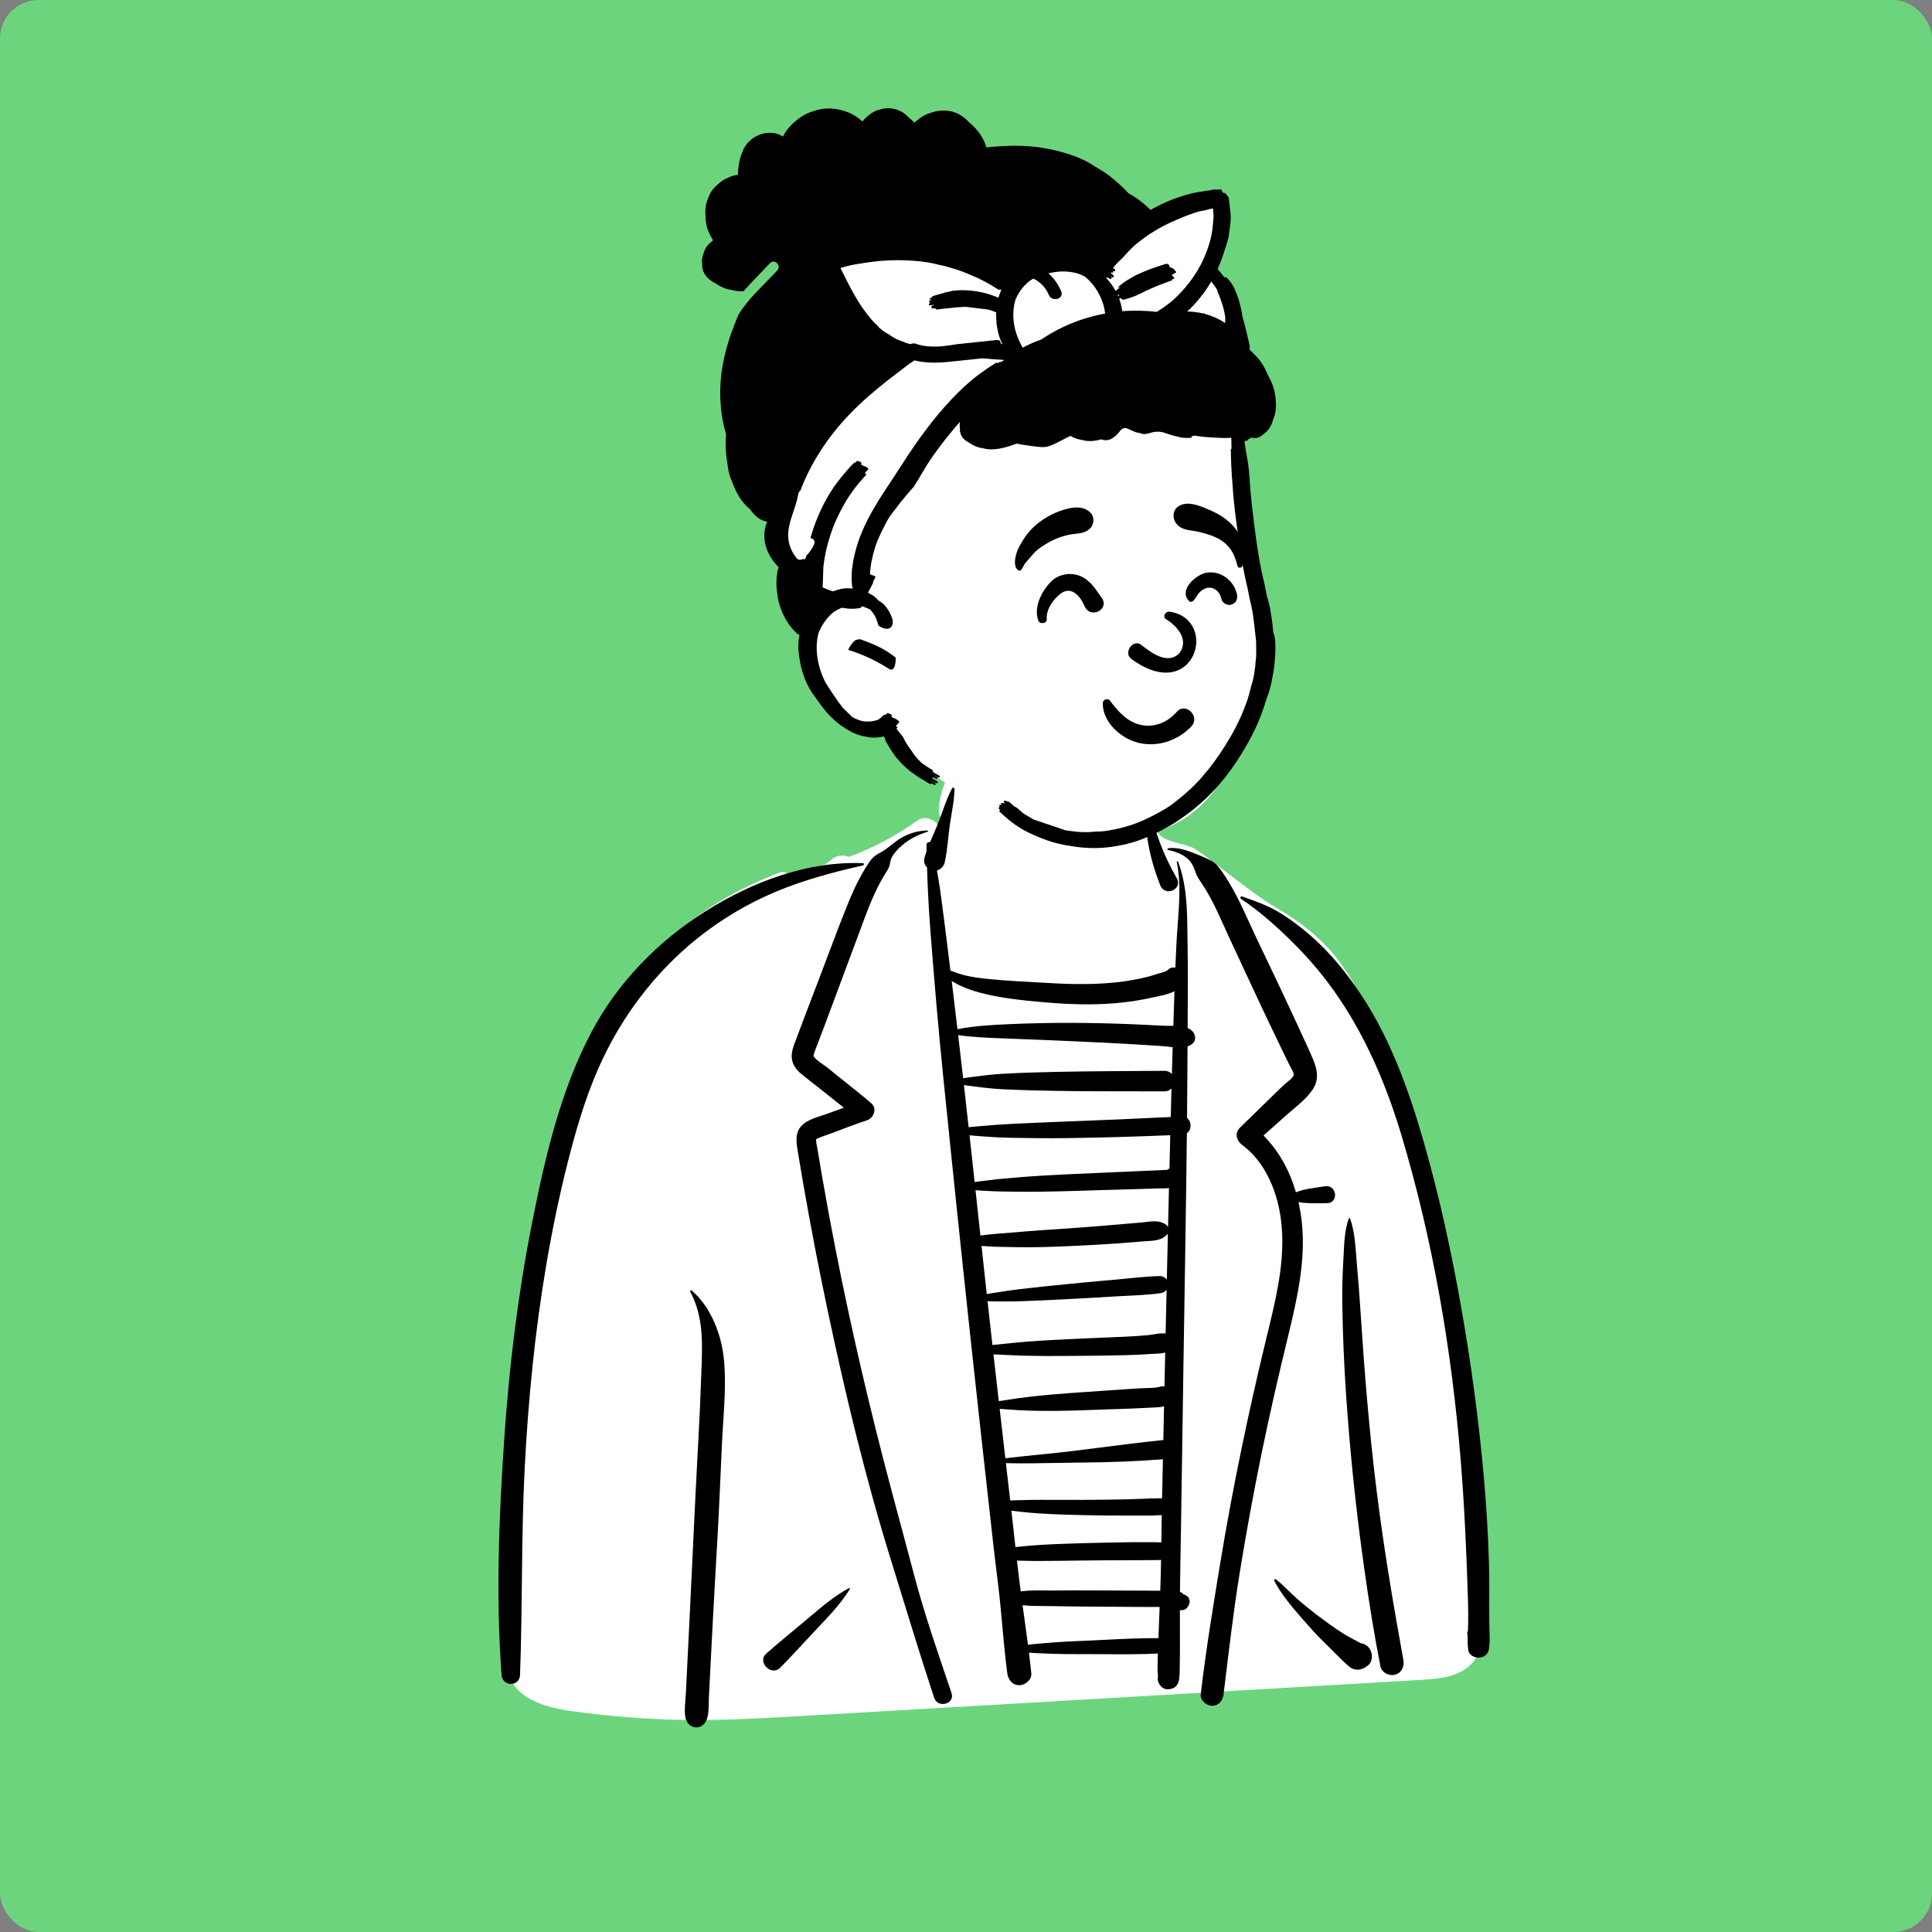 <?xml version="1.0" standalone="no"?>
<svg viewBox="-350 -150 1500 1500" style="width: 390px; height: 390px; justify-content: center; align-self: center; transform: scale(1, 1);" xmlns="http://www.w3.org/2000/svg"><rect x="-350" y="-150" width="1500" height="1500" fill="#808080" stroke="none"/><rect x="-350" y="-150" width="100%" height="100%" fill="#6dd47e" rx="30"></rect><g transform="rotate(0 421.797 562.566)"><g transform="translate(0 459)"><path d="M757.879 690.381C756.284 660.747 754.324 631.136 751.978 601.551C747.303 542.621 741.182 483.645 730.996 425.392C720.947 367.916 706.883 312.027 686.621 257.258C677.221 231.848 667.041 210.171 652.273 187.329C638.309 165.732 620.49 151.098 598.29 138.061C578.288 126.315 555.051 105.935 535.867 92.781C527.858 87.29 511.38 87.656 505.888 79.533C498.696 68.896 503.359 52.615 496.109 42.013C487.822 29.891 476.212 20.474 463.12 13.633C448.831 3.957 432.001 -0.423 415.126 0.18C390.242 -1.329 365.18 6.593 349.204 26.847C341.232 36.955 336.577 48.617 335.933 61.53C335.765 64.889 336.844 67.537 338.62 69.449C337.567 70.857 336.519 72.266 335.478 73.683C332.21 68.843 324.572 66.271 319.482 69.924C302.83 81.877 284.833 91.381 265.838 98.348C261.394 96.245 256.014 97.219 252.207 100.652C250.662 102.044 249.023 103.235 247.31 104.246C240.267 106.155 233.115 107.75 225.857 108.983C223.585 109.368 221.66 110.658 220.2 112.397C218.037 110.375 215.064 109.404 211.744 110.67C173.409 125.283 137.207 147.984 109.69 178.74C79.204 212.813 63.192 255.198 51.002 298.622C37.806 345.629 29.373 393.806 22.29 442.064C15.113 490.961 8.044 540.049 3.106 589.229C0.327 616.905 -0.733 644.832 0.525 672.63C1.152 686.522 2.421 700.37 4.442 714.13C4.913 717.349 5.406 721.057 6.2 724.758C3.787 724.289 0.913 726.329 1.402 729.594C4.808 752.335 32.302 758.959 51.264 761.577C82.281 765.86 113.459 768.235 144.774 768.418C175.547 768.597 206.315 766.622 237.024 764.853C268.508 763.04 299.991 761.218 331.474 759.372C457.613 751.977 583.759 744.662 709.899 737.264C721.423 736.588 734.582 735.673 744.453 728.989C757.984 719.825 758.68 705.263 757.879 690.381L757.879 690.381Z" transform="translate(43 -42)" fill="#FFFFFF" stroke="none"></path><path d="M353.236 0.226C353.473 -0.181 354.101 0 354.109 0.463C354.23 7.644 352.99 14.941 351.767 22.138C351.348 24.6 350.932 27.05 350.572 29.48C349.157 39.044 348.703 49.139 346.656 58.601C346.614 59.042 346.529 59.476 346.408 59.903L346.31 60.227C345.446 62.878 343.199 65.125 340.442 65.827C341.309 70.631 342.126 75.443 342.813 80.281C343.993 88.597 345.07 96.925 346.129 105.255L347.397 115.253C348.594 124.675 349.758 134.101 350.909 143.528C353.836 144.752 356.823 145.762 359.882 146.637C366.927 148.653 374.143 149.473 381.413 150.186C396.219 151.638 411.138 152.311 425.995 153.136L429.178 153.315C445.882 154.272 462.677 154.442 479.339 152.728C487.601 151.878 495.798 150.452 503.855 148.431C507.949 147.404 511.928 145.87 516.014 144.866C517.369 144.533 518.58 143.765 519.938 142.945C520.541 142.183 521.387 141.606 522.489 141.383L522.788 141.331L523.083 141.288L523.185 141.242L523.177 141.274C524.013 141.161 524.807 141.162 525.556 141.264C525.854 133.914 526.177 126.564 526.582 119.216C526.811 115.057 527.125 110.861 527.441 106.644C528.623 90.848 529.826 74.769 526.664 59.328C526.53 58.67 527.425 58.438 527.658 59.054C534.512 77.111 534.719 96.64 534.922 115.795C534.952 118.61 534.982 121.417 535.032 124.21C535.353 141.854 535.247 159.509 535.141 177.159L535.141 177.248C535.119 180.892 535.097 184.537 535.079 188.181C536.606 188.831 537.968 189.712 539.047 190.948C541.202 193.418 541.822 197.712 539.047 200.096C537.817 201.153 536.456 201.887 535.012 202.396C534.935 220.919 534.804 239.444 534.618 257.968C538.141 260.689 538.47 267.15 534.485 269.835C533.822 329.823 532.732 389.813 531.828 449.792L529.934 575.63C529.682 592.396 529.264 609.161 529.114 625.925L529.233 625.972L529.653 626.166C530.358 626.498 531.409 627.034 531.626 627.582C531.683 627.726 531.698 627.824 531.691 627.898C532.847 628.06 533.992 628.606 534.983 629.546C537.429 631.87 536.932 635.373 534.983 637.74L534.462 638.373C533.247 639.848 530.94 640.416 529.056 640.116C529.063 643.51 529.074 646.904 529.085 650.299C529.108 657.368 529.132 664.438 529.109 671.507C529.099 674.703 529.05 677.899 528.995 681.095L528.863 688.758C528.776 693.13 528.388 698.688 523.909 700.652C518.856 702.869 514.325 701.053 512.279 695.921C511.725 694.531 511.844 693.236 512.046 691.862C512.02 690.998 511.948 690.076 511.876 689.156C511.777 687.877 511.677 686.602 511.7 685.488L511.867 677.499C511.893 676.267 511.943 675.036 511.978 673.804L511.832 673.819C498.225 674.48 484.546 674.395 470.891 674.311C466.528 674.284 462.168 674.257 457.814 674.255L449.815 674.266C443.142 674.272 436.454 674.236 429.79 673.981L427.292 673.875C422.303 673.641 417.056 673.566 411.884 673.12C412.543 678.429 413.159 683.742 413.708 689.06C414.228 694.103 409.023 698.388 404.38 698.388C398.866 698.388 395.712 694.054 395.052 689.06C391.936 665.504 390.661 641.728 387.684 618.157C385.018 597.045 382.706 575.885 380.356 554.733L379.57 547.682C370.97 470.706 362.62 393.701 354.633 316.658L350.915 280.643C347.159 244.343 343.381 208.041 340.195 171.688C338.373 150.904 336.694 130.116 335.114 109.312C333.955 94.028 333.227 78.829 332.753 63.575C330.884 61.652 329.947 58.844 330.775 55.944C331.259 54.252 331.822 52.569 332.416 50.889C332.379 49.238 332.34 47.588 332.308 45.935C332.278 44.371 333.866 43.566 335.137 43.825C337.447 38.232 339.991 32.687 342.114 27.148C345.55 18.182 348.382 8.521 353.236 0.226ZM504.361 17.19C504.06 16.619 503.145 16.758 502.99 17.369C502.082 20.949 502.348 24.958 502.6 28.749C502.654 29.556 502.707 30.352 502.748 31.132C503.018 36.313 503.851 41.482 504.786 46.581C506.701 57.032 509.866 67.258 513.717 77.148C517.447 86.732 531.64 80.483 526.571 71.729C521.453 62.888 517.16 53.717 513.521 44.173C511.779 39.605 510.306 34.947 508.727 30.323C507.26 26.022 506.474 21.204 504.361 17.19ZM333.236 35.746C333.734 35.596 333.652 34.825 333.112 34.825C326.176 34.901 319.89 36.651 313.78 39.931C307.555 43.272 302.69 48.706 296.491 51.947C292.614 53.974 290.343 55.765 287.841 59.439C285.608 62.715 283.553 66.112 281.637 69.583C277.663 76.781 274.3 84.276 271.214 91.891C263.414 111.133 256.311 130.683 248.895 150.076L237.225 180.595C235.339 185.525 233.5 190.471 231.666 195.42L231.487 195.899C231.247 196.535 231 197.172 230.752 197.811C229.069 202.149 227.357 206.564 227.725 211.276C228.139 216.564 231.377 220.739 235.348 223.991C240.164 227.933 245.127 231.709 250.013 235.563C256.07 240.34 262.067 245.226 268.139 250.006C264.017 251.529 259.879 253.006 255.771 254.539L255.302 254.711C248.846 257.053 240.423 258.822 235.517 263.816C230.492 268.931 231.077 275.665 232.105 282.129L233.604 291.198C234.633 297.364 235.683 303.526 236.754 309.685C242.41 342.215 248.655 374.643 255.483 406.947C269.259 472.126 284.835 537.148 304.601 600.788C315.726 636.604 326.499 672.529 338.275 708.143C341.087 716.646 354.628 712.969 351.745 704.43C341.527 674.149 330.826 643.674 322.693 612.755C314.54 581.755 305.984 550.861 298.006 519.814C282.211 458.335 268.362 396.38 256.77 333.969C253.493 316.32 250.388 298.64 247.459 280.93C247.199 279.36 246.746 277.695 246.713 276.097C246.703 275.622 246.657 275.295 246.624 275.06C246.551 274.539 246.54 274.461 247.108 274.206L249.222 273.293C252.694 271.843 256.351 270.7 259.864 269.386C268.56 266.132 277.209 262.69 286.037 259.814C291.305 258.097 294.244 250.733 289.52 246.621C282 240.072 274.048 233.979 266.295 227.71L255.421 218.919C252.263 216.366 246.692 213.43 244.603 209.916L244.519 209.769C244.765 209.337 245.093 207.558 245.196 207.263C245.946 205.102 246.828 202.983 247.648 200.848C249.543 195.92 251.439 190.993 253.283 186.045C256.621 177.083 259.96 168.12 263.297 159.158L273.654 131.343L284.018 103.532C288.777 90.777 293.982 78.038 301.409 66.569L301.632 66.221C302.933 64.171 303.571 62.745 304.016 60.185L304.102 59.71C304.37 58.293 304.735 56.926 305.396 55.632C307.122 52.25 309.937 49.399 312.733 46.887C318.577 41.637 325.74 38 333.236 35.746ZM520.165 48.512C528.066 47.762 534.176 50.133 541.188 52.855C541.747 53.072 542.312 53.291 542.883 53.511C546.257 54.808 549.452 56.307 552.689 57.859C556.742 59.802 559.348 63.237 561.843 66.87L563.177 68.827C573.568 84.051 580.558 101.615 588.445 118.19C597.671 137.579 606.989 156.926 616.018 176.407L620.474 186.005C622.702 190.804 624.923 195.606 627.11 200.423L630.891 208.807C634.688 217.31 638.093 226.305 632.68 235.077C627.647 243.235 618.724 249.547 611.659 255.853C605.765 261.115 599.87 266.376 593.973 271.636C606.162 283.842 614.345 299.211 619.155 315.693C625.989 312.846 634.33 312.3 641.396 311.068C651.287 309.344 652.499 324.318 643.164 324.135C641.252 324.097 639.248 324.125 637.196 324.152C631.86 324.225 626.22 324.301 621.11 323.252C622.339 328.668 623.231 334.166 623.798 339.679C626.77 368.574 620.276 397.637 613.504 425.595L612.946 427.89C605.591 458.15 598.617 488.489 592.378 519C586.125 549.576 580.5 580.281 575.507 611.088C570.425 642.445 566.829 673.975 562.964 705.498C562.379 710.269 559.377 714.358 554.105 714.358C549.713 714.358 544.693 710.259 545.245 705.498C549.233 671.17 554.889 637.022 560.508 602.929C570.187 544.216 582.368 486.014 596.381 428.194L598.829 418.125C605.134 392.01 610.854 365.102 607.691 338.165C605.115 316.23 595.944 292.844 577.818 279.22L577.266 278.81C573.032 275.705 571.403 269.767 575.573 265.678C578.227 263.076 580.884 260.476 583.542 257.879L599.498 242.301L602.715 239.155C605.398 236.536 608.093 233.933 610.868 231.41C612.548 229.884 617.103 226.974 617.436 224.464C617.609 223.16 616.416 221.072 615.525 219.513C615.296 219.113 615.088 218.747 614.927 218.439L611.325 211.17C609.28 207.025 607.298 202.85 605.301 198.681C601.163 190.045 596.965 181.435 592.917 172.756L568.596 120.644C561.735 105.942 555.623 90.421 546.653 76.829L544.885 74.18C543.409 71.949 542.105 69.801 541.171 67.073C540.274 64.448 539.148 61.566 537.49 59.326C533.605 54.069 526.179 51.087 519.966 49.986C519.068 49.826 519.394 48.586 520.165 48.512ZM282.839 60.163C240.016 58.419 197.26 74.617 161.341 97.127C124.384 120.289 92.788 152.412 72.322 191.075C48.35 236.362 36.39 287.58 26.474 337.587L25.55 342.271C14.943 396.321 8.356 451.14 4.584 506.074C0.389 567.182 -2.124 629.309 2.412 690.46C3.089 699.597 16.409 699.779 16.755 690.46C18.757 636.674 17.6 582.858 20.407 529.08C23.166 476.213 28.351 423.437 37.257 371.236C41.766 344.809 47.189 318.54 53.769 292.551C59.987 267.994 67.108 243.446 77.267 220.194C94.611 180.501 120.951 145.288 154.839 118.216C173.206 103.543 193.828 91.333 215.516 82.265C237.141 73.224 260.234 67.012 283.076 61.912C284.087 61.687 283.813 60.203 282.839 60.163ZM577.297 85.987C576.145 85.59 575.57 87.254 576.503 87.872C591.337 97.696 605.193 110.208 617.767 122.785C630.262 135.284 641.533 148.751 651.523 163.331C674.028 196.173 689.721 233.482 701.104 271.488C725.613 353.331 740.204 438.886 747.114 523.956C749.1 548.396 750.47 572.907 751.455 597.407C751.948 609.667 752.436 621.933 752.775 634.199C752.936 640.016 752.942 645.812 752.848 651.631C752.824 653.061 752.757 654.516 752.682 655.98C752.223 656.912 752.023 657.996 752.258 659.167C752.34 659.576 752.414 659.976 752.482 660.37C752.37 663.422 752.387 666.468 752.819 669.415C752.348 678.273 766.678 679.89 768.786 671.223C769.792 667.089 769.636 662.714 769.483 658.411C769.436 657.11 769.39 655.816 769.377 654.537L769.266 645.821C769.233 642.916 769.214 640.011 769.238 637.104C769.332 625.802 769.343 614.512 769.006 603.214C768.352 581.252 767.051 559.353 765.113 537.467C761.179 493.038 755.193 448.721 747.434 404.8C739.798 361.582 730.446 318.486 718.299 276.298C706.906 236.731 692.797 197.187 669.981 162.658C658.609 145.451 645.23 128.942 629.503 115.517C621.905 109.031 613.952 102.985 605.339 97.91C597.324 93.187 588.237 89.785 579.41 86.718L577.297 85.987ZM351.902 151.645C353.271 162.944 354.619 174.245 355.964 185.548L356.373 189.046C369.698 186.456 383.741 185.697 397.178 185.126C413.113 184.448 429.02 184.099 444.969 184.148C460.902 184.196 476.811 184.573 492.731 185.231C500.686 185.559 508.64 185.939 516.59 186.371C517.995 186.447 519.554 186.448 521.189 186.449C522.1 186.45 523.034 186.45 523.977 186.464C524.034 184.688 524.083 182.912 524.144 181.137C524.386 173.943 524.623 166.749 524.87 159.556C519.493 162.318 512.502 163.432 507.098 164.609L506.481 164.745C497.558 166.749 488.447 168.048 479.339 168.842C461.453 170.402 443.381 169.819 425.512 168.308L422.382 168.04C406.691 166.68 390.423 164.955 375.211 161.072C367.965 159.223 360.474 156.635 353.981 152.884C353.306 152.494 352.609 152.081 351.902 151.645ZM360.786 227.14C359.517 215.978 358.227 204.818 356.912 193.662C367.864 195.21 379.131 195.731 390.211 196.143L397.178 196.397C413.11 196.987 429.042 197.664 444.969 198.357C460.892 199.05 476.819 199.829 492.731 200.742C500.356 201.179 507.978 201.665 515.597 202.197C518.076 202.37 520.755 202.774 523.457 203.059C523.246 210.027 523.041 216.994 522.847 223.961C521.566 222.409 519.615 221.369 516.987 221.39C489.012 221.611 461.015 221.607 433.046 222.201C419.379 222.491 405.723 222.88 392.075 223.652C385.061 224.048 378.054 224.802 371.09 225.749C367.849 226.19 364.26 226.52 360.786 227.14ZM361.389 232.471C362.621 243.362 363.839 254.256 365.041 265.151C368.825 264.719 372.654 264.48 376.267 264.155C383.552 263.502 390.871 262.93 398.178 262.594L412.782 261.916C422.517 261.466 432.251 261.03 441.993 260.675C468.655 259.702 495.316 258.587 521.962 257.226C522.15 249.837 522.344 242.448 522.542 235.059C521.263 236.429 519.415 237.33 516.987 237.324C509.269 237.303 501.549 237.301 493.829 237.298C473.567 237.291 453.3 237.284 433.046 236.951C419.045 236.72 405.06 236.381 391.075 235.663C384.232 235.312 377.351 234.596 370.56 233.655C367.664 233.254 364.495 232.968 361.389 232.471ZM441.993 273.621C468.542 273.265 495.075 272.455 521.604 271.387L520.959 297.296L520.653 297.415C520.147 297.628 519.67 297.908 519.226 298.245C519.053 298.264 518.864 298.286 518.65 298.313L518.186 298.375C517.098 298.319 515.981 298.399 514.875 298.478C514.325 298.518 513.777 298.557 513.236 298.579C509.936 298.716 506.636 298.849 503.335 298.988C501.025 299.086 498.715 299.186 496.406 299.289L482.545 299.909C468.686 300.525 454.822 301.09 440.965 301.757C427.433 302.408 413.87 303.174 400.374 304.363C393.443 304.973 386.481 305.526 379.584 306.475L378.954 306.559C376.178 306.914 372.868 307.185 369.7 307.774C368.39 295.672 367.07 283.572 365.739 271.474C368.959 271.784 372.193 271.972 375.271 272.231L377.696 272.426C384.17 272.922 390.703 273.232 397.182 273.368C412.124 273.68 427.049 273.821 441.993 273.621ZM520.589 312.452C518.541 312.701 516.388 312.693 514.337 312.685C513.273 312.681 512.236 312.677 511.255 312.709C503.996 312.946 496.736 313.166 489.476 313.38L445.915 314.666C431.084 315.103 416.201 315.431 401.364 315.221C394.838 315.129 388.282 315.118 381.758 314.764L379.584 314.632C376.899 314.453 373.604 314.428 370.386 314.101L374.185 349.288C382.914 348.027 391.909 347.555 400.563 346.816L402.412 346.653C415.176 345.49 428.001 344.721 440.788 343.855C453.905 342.967 467.003 341.889 480.102 340.786C486.649 340.236 493.195 339.687 499.737 339.085L500.546 339.006C501.376 338.919 502.199 338.819 503.016 338.72C508.28 338.082 513.272 337.477 518.009 340.631C518.81 341.163 519.437 341.875 519.866 342.672C520.105 332.599 520.339 322.525 520.589 312.452ZM660.13 336.125C660.318 335.589 661.026 335.596 661.214 336.125C665.31 347.587 665.457 360.52 666.545 372.603L666.63 373.531C667.674 384.551 668.46 395.585 669.191 406.628L669.463 410.77C672.396 455.82 676.062 500.82 681.586 545.633C687.091 590.277 694.534 634.61 702.583 678.855C703.48 683.781 701.299 688.799 696.133 690.218C691.578 691.469 685.732 688.664 684.77 683.767C679.773 658.371 675.732 632.941 672.127 607.325C665.781 562.218 661.044 516.903 658 471.453C656.471 448.626 655.531 425.808 655.156 402.932C654.984 392.318 655.259 381.679 655.825 371.076L655.961 368.63C656.584 357.793 656.521 346.46 660.13 336.125ZM519.043 348.655C519.32 348.383 519.548 348.091 519.743 347.789C519.463 359.705 519.183 371.621 518.913 383.538C517.759 381.808 515.481 380.712 513.467 380.753C501.245 381.003 488.908 382.693 476.725 383.718L470.597 384.247C460.387 385.151 450.187 386.156 439.983 387.145C428.052 388.302 416.141 389.584 404.233 390.955C398.274 391.641 392.343 392.578 386.418 393.51C384.067 393.88 381.585 394.236 379.119 394.701C377.754 382.236 376.399 369.77 375.052 357.303C383.823 358.141 392.829 358.11 401.428 358.286C414.856 358.56 428.357 358.145 441.772 357.542C454.88 356.953 467.995 356.292 481.084 355.347C487.632 354.875 494.176 354.352 500.717 353.802L501.127 353.769C507.8 353.247 514.007 353.631 519.043 348.655ZM518.738 391.439C517.505 393.005 515.663 393.826 513.467 394.11C502.028 395.594 490.295 395.832 478.759 396.532L476.725 396.66C464.814 397.445 452.896 398.061 440.976 398.694C428.731 399.344 416.488 399.874 404.233 400.301C399.031 400.482 393.802 400.503 388.591 400.437L386.359 400.403C384.219 400.367 381.978 400.372 379.732 400.299C380.975 411.619 382.23 422.938 383.503 434.254C385.793 434.005 388.082 433.815 390.303 433.58C396.849 432.888 403.387 432.204 409.948 431.687C422.38 430.707 434.821 430.118 447.276 429.502C460.019 428.871 472.769 428.451 485.514 427.856C491.693 427.567 497.87 427.208 504.031 426.64C505.457 426.509 506.971 426.261 508.521 426.007C511.668 425.492 514.966 424.951 517.983 425.313C518.229 414.021 518.485 402.73 518.738 391.439ZM150.208 392.06C149.534 391.469 148.518 392.206 148.956 393.026C157.975 409.9 158.452 427.543 157.851 446.231L157.645 452.437C157.012 471.049 156.224 489.62 155.197 508.239L154.449 522.069C152.251 563.561 150.425 605.062 148.379 646.562L145.482 705.275C145.405 706.823 145.267 708.426 145.126 710.054C144.679 715.216 144.21 720.637 145.636 725.381L145.83 725.231L145.896 725.459C148.022 732.384 158.14 733.667 161.546 725.381C163.197 721.365 163.248 716.392 163.296 711.738C163.312 710.197 163.327 708.69 163.401 707.266L166.166 653.528C167.395 629.639 168.829 605.763 170.16 581.879C171.471 558.338 172.436 534.777 173.51 511.225C173.762 505.686 174.122 500.095 174.484 494.479C175.502 478.657 176.533 462.638 175.219 447.027C173.538 427.079 165.521 405.498 150.208 392.06ZM506.61 441.218C510.033 441.002 514.095 441.046 517.659 440.166L517.094 466.521C515.663 466.215 514.234 466.338 512.947 466.874C509.694 467.588 506.057 467.658 502.55 467.725C500.933 467.756 499.344 467.786 497.832 467.879C495.026 468.051 492.222 468.239 489.417 468.434L481.003 469.027C469.123 469.86 457.235 470.588 445.357 471.449C433.787 472.287 422.211 473.28 410.695 474.66C405.378 475.297 400.109 476.009 394.83 476.901C392.769 477.249 390.607 477.509 388.455 477.851C387.075 465.747 385.692 453.644 384.323 441.538C386.335 441.639 388.341 441.704 390.303 441.803C396.853 442.131 403.393 442.452 409.948 442.604C420.168 442.842 430.378 442.817 440.594 442.757L448.257 442.709C461.001 442.631 473.749 442.474 486.489 442.16C492.989 442 499.491 441.754 505.976 441.262L506.61 441.218ZM516.766 481.795C514.337 482.602 511.47 482.654 508.325 482.798L500.21 483.202C496.449 483.386 492.687 483.56 488.923 483.697C476.382 484.156 463.841 484.585 451.298 484.984C438.445 485.392 425.53 485.629 412.675 485.224C406.378 485.025 400.134 484.695 393.856 484.17C392.304 484.04 390.722 483.955 389.137 483.843C390.598 496.63 392.065 509.415 393.537 522.2C412.066 519.926 430.738 518.51 449.244 516.158L465.978 514.021C482.703 511.887 499.415 509.793 516.201 508.027L516.766 481.795ZM453.046 525.535C474.065 525.328 494.916 524.633 515.879 522.969L515.227 553.247C509.912 553.233 504.572 553.458 499.241 553.683C495.391 553.846 491.546 554.008 487.718 554.08C476.458 554.292 465.198 554.482 453.936 554.506C448.543 554.517 443.149 554.499 437.756 554.482L437.728 554.482C432.202 554.464 426.678 554.445 421.154 554.458C415.85 554.47 410.567 554.518 405.266 554.709C402.66 554.803 399.981 554.804 397.315 554.928C396.196 545.279 395.086 535.628 393.973 525.977C406.424 526.306 418.923 526.073 431.393 525.84C437.57 525.724 443.74 525.609 449.892 525.562L453.046 525.535ZM398.237 562.923C399.327 572.34 400.35 581.773 401.393 591.203C402.086 591.096 402.788 591.004 403.503 590.929C409.127 590.341 414.739 589.837 420.383 589.487C431.634 588.79 442.884 588.422 454.153 588.12C465.741 587.809 477.331 587.571 488.923 587.407C494.555 587.328 500.182 587.336 505.814 587.375C506.54 587.38 507.268 587.377 508 587.374L508.036 587.374C509.947 587.367 511.863 587.36 513.762 587.487C514.076 587.508 514.377 587.541 514.675 587.575L514.873 573.417C514.907 571.058 514.943 568.699 514.981 566.34C508.174 566.76 501.279 566.726 494.437 566.693L494.425 566.693C492.521 566.683 490.622 566.674 488.73 566.674L486.725 566.679C475.796 566.729 464.863 566.579 453.936 566.352C442.663 566.117 431.413 565.749 420.16 565.027C415.601 564.736 411.075 564.347 406.541 563.847L404.273 563.588C402.3 563.355 400.268 563.167 398.237 562.923ZM512.769 601.232C513.358 601.207 513.912 601.153 514.456 601.089C514.31 608.921 514.124 616.749 513.836 624.567L513.817 625.062L503.986 624.981C492.019 624.883 480.054 624.844 468.088 624.83C464.858 624.826 461.628 624.812 458.397 624.798C449.993 624.761 441.588 624.724 433.188 624.868L432.082 624.883C429.749 624.905 427.352 624.877 424.922 624.848C418.476 624.772 411.798 624.693 405.467 625.548C404.419 617.595 403.47 609.623 402.562 601.645C408.176 601.802 413.774 601.951 419.39 601.941C430.981 601.918 442.563 601.717 454.153 601.577C465.411 601.441 476.67 601.373 487.93 601.374C493.561 601.375 499.19 601.337 504.82 601.288C505.727 601.281 506.636 601.285 507.546 601.289L507.56 601.289C509.298 601.297 511.038 601.305 512.769 601.232ZM602.345 617.406C601.826 616.417 603.012 615.615 603.818 616.27C609.428 620.832 614.456 626.274 619.873 631.088C625.238 635.857 630.803 640.305 636.52 644.643C642.261 648.999 648.127 653.181 654.151 657.138C659.148 660.42 664.298 663.049 669.531 665.774C671.954 666.086 674.198 667.275 675.994 669.53C678.834 673.096 679.136 679.82 675.197 682.916L674.49 683.471C669.893 687.084 664.436 687.524 659.911 683.471C654.858 678.947 650.082 673.968 645.23 669.186L643.772 667.758C638.558 662.69 633.471 657.458 628.675 651.991L624.333 647.052C616.279 637.867 607.895 627.968 602.345 617.406ZM272.774 623.837C273.078 623.341 272.484 622.807 272.004 623.067C262.047 628.46 253.111 635.726 244.433 643.057L239.805 646.98C229.221 655.948 218.352 664.664 207.953 673.836C200.557 680.361 211.83 691.832 218.838 684.721C228.537 674.877 237.809 664.533 247.316 654.492C256.41 644.886 265.819 635.14 272.774 623.837ZM406.915 636.272L408.614 648.557C409.462 654.7 410.303 660.846 411.101 666.995C416.522 666.253 422.068 665.942 427.292 665.479C436.437 664.669 445.645 664.277 454.817 663.898C460.176 663.677 465.541 663.41 470.911 663.143C484.549 662.465 498.21 661.786 511.832 661.854C512.027 661.855 512.211 661.868 512.395 661.883L513.337 637.644L499.997 637.623C488.695 637.605 477.395 637.509 466.093 637.412C455.914 637.325 445.732 637.311 435.555 637.099L431.193 636.995C428.746 636.929 426.218 636.927 423.651 636.925C418.12 636.921 412.405 636.917 406.915 636.272Z" transform="translate(37 0.999)" fill="#000000" fill-rule="evenodd" stroke="none"></path></g><g transform="translate(225 0)"><g><g><path d="M88.495 20.327C151.509 16.887 207.339 -0.818 251.695 38.807C251.695 38.807 323.452 -14.78 335.425 5.629C343.447 19.305 332.322 37.664 335.305 54.539C354.757 87.7 353.657 143.828 354.757 156.981C357.529 190.135 374.989 314.891 374.989 344.517C374.989 359.639 362.522 399.243 354.757 421.284C337.475 470.34 304.485 495.341 250.384 495.341C196.283 495.341 107.98 450.123 79.659 409.977C77.177 406.458 61.127 416.723 44.34 398.917C26.153 379.627 16.064 342.835 16.064 320.904C16.064 293.073 -1.923 273.773 0.169 238.149C4.842 158.59 21.067 24.008 88.495 20.327Z" transform="translate(31.937 6.193)" fill="#FFFFFF" stroke="none"></path><path d="M145.872 0.093C145.042 0.012 144.212 -0.028 143.392 0.022C141.512 0.142 139.662 0.512 137.902 1.113C136.172 1.503 134.502 2.133 132.952 3.042C131.572 3.852 130.312 4.762 129.122 5.812C128.862 6.042 128.612 6.272 128.372 6.512C128.062 6.762 127.732 7.003 127.422 7.272C126.332 8.232 125.442 9.253 124.662 10.332C121.332 7.432 117.752 4.903 113.522 3.232C109.442 1.633 105.172 0.573 100.842 0.292C100.652 0.282 100.452 0.272 100.252 0.253L99.349 0.215C94.986 0.066 90.625 0.775 86.492 2.302C82.912 3.343 79.502 4.952 76.392 7.113C74.952 8.113 73.562 9.213 72.252 10.403C71.912 10.682 71.562 10.942 71.242 11.232C68.542 13.682 66.212 16.372 64.282 19.463C63.732 20.332 63.252 21.202 62.822 22.062C62.252 21.662 61.652 21.292 61.092 20.992C58.402 19.573 55.252 18.992 52.162 19.153C49.512 19.142 46.932 19.602 44.542 20.762L44.362 20.812L43.888 20.976C41.23 21.933 39.1 23.398 37.372 25.202C34.392 27.613 32.412 30.963 31.092 34.732C28.822 39.932 28.082 46.182 27.872 51.923C27.762 51.923 27.655 51.917 27.549 51.912C27.403 51.904 27.258 51.897 27.102 51.903C24.852 51.982 22.082 53.022 19.922 54.162C18.712 54.622 17.562 55.182 16.552 55.812C14.842 56.872 13.272 58.122 11.872 59.532C9.282 61.722 7.182 64.392 5.702 67.542C5.322 68.363 5.012 69.202 4.732 70.042C4.602 70.332 4.462 70.613 4.352 70.892C2.872 74.593 2.412 78.702 2.662 82.662C2.702 83.182 2.742 83.702 2.802 84.213C2.822 85.322 2.872 86.432 3.002 87.552C3.322 90.383 3.902 93.062 5.032 95.702C6.072 98.133 7.292 100.412 8.642 102.633C8.262 102.903 7.902 103.192 7.562 103.503C7.332 103.702 7.132 103.923 6.922 104.142C6.882 104.173 6.842 104.192 6.792 104.222C4.802 105.673 3.172 107.812 2.182 110.042C1.842 110.792 1.572 111.552 1.362 112.322C0.142 115.133 -0.288 118.182 0.192 121.093C0.152 121.682 0.142 122.272 0.192 122.872C0.632 128.822 5.062 133.383 10.252 135.802C14.132 138.582 18.402 140.472 23.092 141.162C24.972 141.673 26.912 141.992 28.912 142.093C30.06 142.15 31.211 142.119 32.36 142.035C38.867 134.556 46.074 127.587 52.792 120.311C56.294 116.518 61.937 122.19 58.448 125.968C48.337 136.919 36.399 147.288 28.449 160.108L27.67 161.952C26.935 163.718 26.222 165.498 25.532 167.282C17.612 187.122 12.822 208.202 14.512 229.622C14.522 229.795 14.534 229.969 14.548 230.142L14.632 231.192L14.662 231.613L14.682 231.742C14.872 234.082 15.122 236.423 15.482 238.762C16.247 243.674 17.364 248.474 18.737 253.191C18.105 260.812 18.453 268.548 19.821 276.207C19.852 276.551 19.876 276.894 19.916 277.24C20.479 282.084 21.806 286.754 23.809 291.124C26.606 298.65 30.691 305.775 36.583 310.807C36.855 311.039 37.138 311.272 37.43 311.503C40.725 316.317 45.111 320.201 50.64 321.051L50.487 321.385C49.227 324.345 48.567 327.515 48.445 330.731C48.056 340.937 52.823 349.388 59.447 356.4C59.379 356.817 59.31 357.235 59.252 357.642C59.022 357.753 58.852 357.963 58.802 358.302C58.012 363.442 57.422 368.432 58.062 373.642C58.142 374.302 58.242 374.952 58.342 375.593C58.652 379.442 59.442 383.423 60.632 386.923C62.282 391.822 64.502 396.472 67.482 400.702C69.354 403.352 70.444 404.558 72.07 406.197L74.362 408.492C74.462 408.593 74.622 408.392 74.782 408.113C75.072 408.403 75.362 408.682 75.652 408.963C75.162 411.512 74.882 414.072 74.832 416.602C74.762 420.102 75.082 423.613 75.702 427.082C76.972 436.492 80.242 445.702 85.352 453.702C87.192 456.253 89.032 458.802 90.852 461.352C92.642 463.932 94.552 466.423 96.572 468.822C99.362 471.912 102.432 474.872 105.652 477.532C107.302 478.903 109.042 480.102 110.872 481.133C111.132 481.312 111.382 481.512 111.662 481.692C116.102 484.602 121.242 487.032 126.572 487.772C128.242 488.222 129.922 488.522 131.622 488.633C134.792 488.843 138.232 488.593 141.312 487.732C141.632 488.442 141.952 489.133 142.282 489.812C142.162 490.062 142.092 490.292 142.142 490.383C145.142 495.883 148.252 501.272 152.432 505.982C154.512 508.332 156.702 510.532 159.052 512.613C162.982 516.093 167.152 518.792 171.662 521.503L171.682 521.503L172.986 522.307C173.858 522.84 174.735 523.369 175.622 523.903L176.143 524.221C176.794 524.597 177.737 525.025 178.112 524.372C178.125 524.352 178.134 524.332 178.141 524.312L178.172 524.192C178.209 524.212 178.244 524.234 178.28 524.255L179.09 524.757C179.843 525.204 181.01 525.771 181.402 525.082C181.795 524.386 180.711 523.689 179.944 523.265L179.332 522.932C178.882 522.673 178.472 522.383 178.032 522.113C178.162 522.102 178.282 522.082 178.392 522.032L179.852 522.903C179.9 522.932 179.96 522.971 180.032 523.016C180.699 523.44 182.309 524.462 182.932 523.903C183.545 523.342 182.702 522.691 182.174 522.349L181.972 522.222C180.722 521.562 179.512 520.863 178.332 520.113C178.502 520.133 178.672 520.142 178.842 520.133C179.342 519.932 179.342 519.622 179.142 519.312C179.712 519.633 180.292 519.942 180.882 520.232C181.382 520.572 181.922 520.722 182.512 520.673C183.712 520.192 181.992 519.052 181.642 518.843L181.188 518.595C180.888 518.425 180.592 518.252 180.292 518.093C180.492 518.153 180.692 518.202 180.862 518.202L180.933 518.249C181.859 518.867 183.691 520.09 184.392 519.622C185.239 519.061 184.434 518.374 183.841 517.995L183.692 517.903C182.122 517.062 180.602 516.153 179.132 515.192C179.202 515.133 179.262 515.052 179.312 514.952C179.69 514.26 179.009 513.867 178.482 513.563C178.423 513.529 178.366 513.495 178.312 513.463L177.305 512.856C174.969 511.43 172.726 509.947 170.582 508.363C170.342 508.133 170.092 507.903 169.852 507.662C166.942 504.923 164.452 501.852 162.382 498.432C159.902 495.282 157.822 491.883 156.142 488.242C154.462 486.122 152.772 484.003 151.072 481.903C151.272 481.633 151.442 481.332 151.602 481.022C151.952 480.602 151.252 480.003 150.422 479.482L151.012 479.072L151.277 478.874C152.054 478.262 152.686 477.491 153.172 476.572L153.202 476.522C153.454 475.891 150.352 473.795 148.252 473.213C147.852 472.942 147.402 472.682 146.952 472.452C147.072 472.282 147.212 472.122 147.322 471.942C147.992 471.173 145.422 469.713 144.472 469.822C144.192 469.633 143.832 469.642 143.602 469.892C143.272 470.302 142.922 470.682 142.572 471.042C141.932 470.872 141.372 470.872 141.072 471.182C139.732 472.602 138.322 473.812 136.802 474.782L136.392 474.932L135.836 475.116C133.048 476.001 130.164 476.35 127.192 476.153C124.942 476.093 122.802 475.572 120.762 474.593C120.342 474.482 119.922 474.352 119.512 474.213C118.452 473.713 117.412 473.122 116.392 472.452C116.072 472.162 115.752 471.863 115.452 471.562C113.522 469.562 111.542 467.613 109.522 465.713L106.102 461.242C102.582 456.272 99.212 451.202 95.982 446.032C90.062 434.482 87.172 420.503 90.412 407.772L90.432 407.732L90.729 406.985C90.931 406.49 91.142 405.999 91.362 405.512C93.842 400.052 97.462 395.042 102.152 391.272L102.262 391.192L102.863 390.791C104.679 389.609 106.606 388.616 108.622 387.843L113.482 388.532C116.682 388.802 119.862 388.633 123.012 388.012C123.742 387.923 123.922 387.423 123.562 386.912C123.882 386.863 124.202 386.822 124.512 386.762C126.582 387.442 128.562 388.312 130.562 389.192L130.652 389.253C134.112 393.093 135.652 396.352 136.992 401.512C137.182 402.262 146.952 408.113 148.162 399.572C148.172 398.442 148.032 397.332 147.732 396.262C147.052 394.232 146.172 392.292 145.092 390.432C143.922 388.463 142.542 386.642 140.962 384.982C139.682 383.903 138.322 382.963 136.882 382.102C135.512 380.482 134.032 379.093 132.022 377.892C130.992 377.282 129.912 376.722 128.802 376.213C128.872 376.162 128.942 376.093 128.982 376.003C130.282 373.532 131.582 371.062 132.872 368.593C133.002 368.352 132.912 368.133 132.712 367.923L134.642 364.242C135.021 363.514 133.433 362.924 132.512 362.638L131.922 362.463L131.192 362.202C131.012 362.032 130.772 361.863 130.482 361.692C130.532 360.512 130.622 359.332 130.742 358.153L130.84 357.152C131.159 354.155 131.695 351.198 132.442 348.282C133.372 344.253 134.562 340.352 135.972 336.522C136.382 335.542 136.802 334.562 137.242 333.593C138.612 330.383 140.132 327.253 141.782 324.182C143.792 319.863 146.342 315.883 149.412 312.242L153.752 306.532L155.038 304.918C158.054 301.165 161.185 297.501 164.422 293.923C166.912 290.003 169.322 286.032 171.672 282.022C173.992 277.963 176.502 274.022 179.202 270.213L180.328 268.611C185.237 261.689 190.539 255.041 195.952 248.522C197.432 246.863 198.892 245.192 200.322 243.503C200.022 245.102 200.012 246.602 200.282 248.133C199.842 252.952 202.362 257.253 206.752 259.272L206.792 259.292L206.868 259.358L206.952 259.423C207.342 259.713 207.782 259.982 208.252 260.222C208.352 260.302 208.452 260.372 208.552 260.442C211.522 262.452 214.812 263.633 218.322 264.062C226.377 266.184 235.159 263.818 243.174 260.785L244.172 260.403L246.125 260.766L248.546 261.191L249.212 261.302C249.252 261.312 249.302 261.322 249.342 261.322C254.182 262.153 259.032 262.812 263.972 263.133C267.892 263.384 271.725 261.702 275.189 259.976L275.952 259.593C279.342 257.892 282.662 255.923 286.172 254.442C287.012 254.952 287.882 255.412 288.752 255.802C290.602 256.633 292.532 257.162 294.502 257.463C299.472 258.963 304.802 258.653 309.782 257.113C311.102 257.532 312.462 257.822 313.832 257.782C316.242 257.722 318.262 256.802 319.962 255.232C321.372 254.352 322.532 253.142 323.622 251.792L324.215 251.062C324.613 250.577 325.016 250.092 325.422 249.613L326.432 248.863L326.689 248.748C327.718 248.319 328.771 248.254 329.832 248.512C332.872 249.593 335.712 251.613 338.902 252.072C338.999 252.086 339.093 252.096 339.186 252.104L339.732 252.142C340.322 252.383 340.912 252.613 341.522 252.762C343.846 253.339 345.829 252.757 347.927 252.142C348.593 251.947 349.269 251.748 349.972 251.582C352.732 250.923 355.372 251.102 357.972 251.653C360.522 252.432 363.042 253.412 365.582 254.142C366.572 254.423 367.542 254.642 368.492 254.802C370.032 255.242 371.582 255.613 373.172 255.822C374.94 256.062 376.727 256.027 378.508 255.952L379.842 255.892C380.162 255.802 380.312 255.593 380.302 255.262L380.132 254.613C380.592 254.602 381.042 254.602 381.522 254.582C381.792 254.532 381.952 254.363 381.972 254.122C386.642 254.903 391.342 255.423 396.072 255.642L396.947 255.687C397.634 255.723 398.293 255.76 398.932 255.796C403.094 256.027 406.411 256.212 411.042 255.892C411.034 255.911 411.03 256.179 411.029 256.565L411.048 261.189C411.055 262.044 411.065 262.006 411.078 261.957C411.091 261.909 411.106 261.851 411.124 262.575L411.152 264.242C410.842 264.423 410.582 264.742 410.592 265.133C410.702 273.802 411.122 282.463 411.852 291.102C412.392 299.872 413.222 308.613 414.372 317.322C414.422 317.772 414.482 318.232 414.542 318.682C415.672 328.072 416.972 337.423 418.492 346.762C419.332 352.622 420.392 358.432 421.662 364.202L423.622 372.812L425.362 381.562L425.662 382.689C426.345 385.32 426.908 387.976 427.372 390.653L427.622 392.192C427.752 393.072 427.892 393.952 428.002 394.832C428.222 396.312 428.412 397.792 428.592 399.262C428.602 399.292 428.602 399.322 428.602 399.343C429.082 403.282 429.452 407.232 429.932 411.173L430.152 413.082C430.172 413.363 430.202 413.642 430.232 413.912L430.342 422.562C430.332 423.972 430.282 425.383 430.202 426.792C430.072 428.192 429.902 429.593 429.702 430.992C429.699 431.222 429.691 431.453 429.681 431.685L429.612 433.072C429.492 433.952 429.372 434.832 429.222 435.713C428.772 440.213 427.802 444.622 426.322 448.923C425.522 452.503 424.562 456.042 423.462 459.532C420.042 469.322 415.742 478.782 410.522 487.772C405.262 496.843 399.412 505.653 392.832 513.843L391.202 515.682C389.492 517.843 387.702 519.932 385.852 521.952C385.582 522.253 385.312 522.542 385.032 522.843C383.102 524.903 381.102 526.892 379.022 528.802C374.592 532.872 369.992 536.722 365.182 540.332C364.452 540.872 363.722 541.403 362.992 541.923C360.732 543.392 358.432 544.782 356.092 546.093C349.582 549.713 342.912 553.072 335.912 555.622C329.832 557.843 323.582 559.432 317.212 560.512C313.462 561.292 309.652 561.673 305.812 561.622C300.692 562.213 295.562 562.242 290.442 561.702L282.652 560.742L281.592 560.423C273.572 557.713 265.542 554.992 257.512 552.272C255.322 550.982 253.122 549.702 250.922 548.412C250.725 548.285 250.53 548.155 250.335 548.023L249.172 547.222C247.642 545.963 246.142 544.662 244.702 543.282C244.142 542.802 243.412 542.482 242.642 542.242C241.372 541.162 240.122 540.052 238.912 538.892C238.472 538.512 237.272 538.113 236.362 538.012C235.992 537.742 235.192 537.423 234.782 537.653C234.482 537.822 234.132 538.653 234.462 538.942C234.792 539.253 235.132 539.552 235.472 539.863C235.272 539.802 235.082 539.742 234.882 539.692L234.479 539.583C233.94 539.451 233.394 539.375 232.842 539.343C232.102 539.522 231.912 540.102 232.512 540.622L232.852 540.942L232.662 540.898C232.158 540.789 231.676 540.743 231.382 540.832C230.782 541.003 230.522 541.662 231.032 542.113L231.182 542.232C231.172 542.312 231.182 542.392 231.222 542.423C231.262 542.452 231.292 542.482 231.332 542.522C231.142 542.503 230.972 542.512 230.842 542.582C230.502 542.762 230.112 543.522 230.502 543.863C230.602 543.963 230.722 544.062 230.832 544.162C230.872 544.213 230.912 544.262 230.962 544.302C231.192 544.522 231.432 544.732 231.662 544.942L231.482 544.963C230.892 545.122 230.612 545.792 231.122 546.242C232.182 547.262 233.262 548.232 234.372 549.182C237.772 552.343 241.422 555.202 245.322 557.732C247.642 559.302 250.062 560.702 252.572 561.912C257.452 564.292 262.332 566.403 267.452 568.242C273.682 570.472 280.272 572.032 286.972 572.932C297.362 574.722 308.062 574.952 318.392 573.423C323.652 572.642 328.852 571.622 333.962 570.142C342.152 567.772 349.832 564.262 357.392 560.363C363.572 557.182 369.482 553.463 375.082 549.322C384.902 542.322 393.862 534.022 401.722 524.963C407.802 517.952 413.122 510.412 418.082 502.582C423.372 494.232 428.022 485.762 431.872 476.642C434.352 470.753 436.532 464.732 438.312 458.593C440.532 453.093 442.082 447.423 442.932 441.552C443.882 437.272 444.482 432.952 444.732 428.593C445.182 424.403 445.322 420.192 445.172 415.972C445.202 412.832 444.642 409.753 443.492 406.722C443.162 401.982 442.592 397.282 441.762 392.622C441.192 388.042 440.162 383.552 438.692 379.162C437.652 373.392 436.422 367.662 434.992 361.972C432.16 348.953 430.311 335.622 428.666 322.388L428.152 318.213C426.662 306.722 425.582 295.182 424.902 283.613C423.876 272.313 422.702 270.232 421.39 259.712L421.222 258.322C422.022 258.463 422.802 258.302 423.762 257.792C424.202 257.552 424.182 257.262 423.972 256.992C424.462 256.932 424.982 256.772 425.562 256.492C426.162 256.213 425.962 255.822 425.562 255.492C425.832 255.552 426.112 255.622 426.422 255.702L426.732 255.782C429.194 256.395 431.266 256.277 433.522 254.952C434.462 254.403 435.342 253.713 436.162 252.942C439.992 250.222 442.512 245.963 443.532 241.372C443.552 241.343 443.572 241.312 443.582 241.272C445.822 236.522 445.882 230.952 445.442 225.843C445.142 222.332 444.502 219.003 443.312 215.692C442.595 213.707 442.206 212.799 441.397 211.157L440.648 209.653L440.282 208.903C438.582 205.372 437.052 201.812 434.972 198.482C432.964 195.275 430.206 192.441 427.502 189.745L425.892 188.142L424.95 187.224C425.319 186.348 425.439 185.32 425.185 184.168C423.574 176.848 421.866 169.428 419.706 162.175C419.408 159.628 418.946 157.108 418.302 154.622C417.582 151.463 416.712 148.343 415.582 145.302C415.439 144.952 415.293 144.602 415.147 144.253L414.262 142.162C412.842 138.153 410.552 134.642 407.402 131.633C407.102 131.222 406.752 130.972 406.272 131.182C406.132 131.253 406.002 131.383 405.912 131.522C405.594 131.162 405.254 130.817 404.916 130.47C403.503 128.541 401.984 126.673 400.355 124.871C402.588 119.894 404.463 114.758 406.062 109.482C406.332 108.692 406.612 107.903 406.862 107.102C407.492 105.003 408.122 102.903 408.762 100.802C409.162 97.812 409.562 94.812 409.952 91.812C410.472 88.722 410.642 85.602 410.472 82.452C410.032 78.292 409.552 74.133 409.042 69.982C408.965 69.267 408.492 68.61 408.018 68.041L407.602 67.552C407.516 67.453 407.415 67.325 407.303 67.181C406.811 66.555 406.097 65.646 405.462 65.702C405.202 65.713 404.942 65.732 404.682 65.753C404.472 65.503 404.172 65.093 403.842 64.722L403.792 64.352C403.752 63.992 403.112 62.963 402.672 63.003L401.212 63.122C400.612 63.162 400.002 63.213 399.402 63.262C398.482 62.842 397.122 62.972 395.322 63.642C393.332 63.872 391.352 64.142 389.382 64.482C385.052 65.093 380.782 65.923 376.462 67.133C371.652 68.482 365.822 70.532 361.232 72.522C356.781 74.453 352.468 76.625 348.303 79.021C343.051 73.797 337.42 69.417 331.081 65.996C330.37 65.218 329.649 64.445 328.902 63.682C326.152 60.863 323.262 58.173 320.202 55.702C317.302 53.202 314.242 50.883 311.012 48.812C309.656 47.948 308.257 47.106 306.858 46.274L304.072 44.622C300.802 42.372 297.332 40.512 293.662 39.052C291.322 37.892 288.892 36.952 286.392 36.213C273.922 31.963 261.042 29.642 247.872 29.213C243.092 29.052 238.322 29.153 233.552 29.442C229.302 29.613 225.052 29.963 220.822 30.452C220.632 29.762 220.422 29.073 220.182 28.403C218.452 23.622 215.712 19.282 212.242 15.573C210.562 13.782 208.972 12.153 207.152 10.673C204.382 7.692 201.082 5.213 197.292 3.642C194.092 2.323 190.662 1.762 187.242 1.872C184.382 1.863 181.542 2.323 178.842 3.222C178.742 3.242 178.642 3.262 178.542 3.292L178.022 3.433C174.22 4.501 170.685 6.379 167.672 8.963C166.952 9.482 166.262 10.032 165.602 10.613C165.372 10.823 165.162 11.032 164.942 11.242C163.692 9.883 162.302 8.602 160.802 7.472C160.722 7.383 160.652 7.282 160.562 7.192C157.362 3.742 153.232 1.292 148.602 0.403C147.692 0.222 146.782 0.133 145.872 0.093ZM395.322 63.642L395.242 63.673C396.642 63.522 398.032 63.392 399.442 63.272L399.402 63.262C398.042 63.362 396.682 63.492 395.322 63.642L395.322 63.642ZM390.502 79.302C392.562 78.692 394.632 78.202 396.722 77.822C396.932 79.702 397.122 81.593 397.222 83.482L397.234 83.665L397.242 84.042C397.172 84.923 397.092 85.802 396.972 86.682C396.612 92.072 396.122 97.142 394.702 102.352C393.152 108.052 391.102 113.572 388.622 118.883C385.822 124.542 382.492 129.942 378.662 134.972C374.522 140.403 369.852 145.432 364.692 149.912C363.832 150.622 362.962 151.322 362.082 152.003C359.192 154.222 356.172 156.272 353.032 158.142C345.262 157.222 337.422 156.972 329.672 157.383C328.552 157.442 327.442 157.522 326.322 157.613C326.292 157.343 326.252 157.062 326.202 156.792C325.762 153.802 324.972 150.713 323.902 147.863L324.042 147.832C324.185 147.795 324.328 147.755 324.47 147.714L325.322 147.463C325.742 148.173 326.762 148.883 327.232 148.732C332.942 147.343 338.362 145.222 343.492 142.383C350.342 139.133 357.352 136.272 364.532 133.832C365.072 133.633 365.112 133.292 364.952 132.932L366.182 132.492L366.301 132.443C367.204 132.014 366.272 131.069 365.79 130.581C365.766 130.557 365.743 130.534 365.722 130.512L365.339 130.143C365.081 129.898 364.819 129.656 364.552 129.423C364.992 129.262 365.432 129.102 365.882 128.952C366.282 128.802 366.392 128.582 366.352 128.322L367.642 127.883C368.672 127.512 367.832 126.562 367.402 126.102L366.838 125.504C366.072 124.715 364.867 123.602 364.152 123.822L363.912 123.892L363.699 123.677C363.404 123.384 363.066 123.072 362.722 122.792C363.292 122.102 361.862 120.622 361.022 120.892L360.552 121.032C360.592 120.852 360.542 120.742 360.282 120.832C359.382 121.113 358.482 121.423 357.582 121.713C351.562 123.593 345.702 125.622 339.952 128.292C337.542 129.282 335.242 130.482 333.052 131.903C329.672 133.682 326.542 135.863 323.672 138.432L323.62 138.478C323.406 138.688 322.946 139.319 322.798 139.508L322.752 139.562L324.842 138.872L324.553 139.117L324.272 139.363C323.342 140.082 322.412 140.822 321.512 141.582C321.372 141.692 321.262 141.782 321.172 141.883C319.242 138.332 316.832 135.032 314.072 132.052L313.931 131.9C313.837 131.797 313.739 131.692 313.632 131.593L314.022 131.713C314.232 131.772 314.492 131.582 314.672 131.343C315.352 131.883 316.172 132.312 317.192 132.593C317.742 132.742 318.142 132.093 318.102 131.633C318.082 131.383 317.862 131.093 317.582 130.822C318.002 131.022 318.432 131.202 318.872 131.322C319.462 131.482 319.922 130.903 319.782 130.363C319.602 129.662 318.362 128.633 317.702 128.403C317.642 128.392 317.592 128.372 317.542 128.352C317.542 128.052 317.602 127.742 317.682 127.432C317.952 127.542 318.222 127.642 318.492 127.713C319.082 127.883 319.452 127.222 319.392 126.742C319.372 126.593 319.282 126.423 319.152 126.253C319.452 126.372 319.752 126.482 320.072 126.572C321.012 126.832 321.172 125.052 320.222 124.732L319.092 124.343C319.402 123.802 319.742 123.262 320.132 122.772C322.052 120.372 324.492 118.363 326.612 116.142C328.342 114.253 330.082 112.372 331.812 110.492C333.462 108.782 335.202 107.162 336.992 105.613C337.482 105.213 337.972 104.812 338.482 104.423C346.472 97.963 355.252 92.602 364.612 88.363C369.432 86.182 374.272 84.122 379.262 82.352C382.882 80.903 386.632 79.883 390.502 79.302ZM138.102 118.602C147.542 117.832 156.982 117.742 166.422 118.633C172.622 119.113 178.732 120.162 184.742 121.782C185.912 121.982 187.062 122.222 188.212 122.463C190.512 123.093 192.802 123.753 195.072 124.482C199.622 125.843 204.062 127.472 208.402 129.392C216.152 132.512 223.502 136.423 230.452 141.113C230.732 141.282 231.162 140.972 231.372 140.572L232.342 141.153C232.212 141.463 232.092 141.772 231.982 142.093C231.272 143.742 230.672 145.423 230.192 147.133C229.242 146.722 228.282 146.343 227.312 145.982L226.423 145.646C222.563 144.218 218.6 143.159 214.542 142.463C212.922 142.153 211.292 141.923 209.662 141.742C208.812 141.633 207.962 141.542 207.112 141.463C202.672 141.162 198.252 141.292 193.842 141.852C193.702 141.863 193.582 141.992 193.462 142.173C191.682 142.452 189.902 142.782 188.142 143.202C187.962 143.242 187.802 143.372 187.662 143.542C184.842 144.173 182.142 144.992 179.242 145.903C179.022 145.972 178.382 146.722 178.262 147.062L177.472 147.302L177.412 147.331C177.069 147.539 176.352 148.592 176.502 148.572L178.152 148.363C178.112 148.472 178.112 148.593 178.142 148.722C177.742 148.872 177.352 149.003 176.952 149.162L176.838 149.206C175.983 149.592 176.591 150.771 177.282 151.202L176.889 151.347C176.071 151.709 175.805 153.248 176.972 153.102C177.892 152.992 178.822 152.872 179.752 152.753C179.922 152.812 180.072 152.843 180.192 152.832L180.552 152.792L179.922 153.016C179.502 153.168 179.082 153.325 178.662 153.492C177.502 153.852 178.422 155.613 179.302 155.503L180.992 155.272C181.392 155.852 182.052 156.352 182.422 156.312C186.372 155.772 190.332 155.322 194.302 154.972C197.802 154.582 201.312 154.332 204.822 154.202C210.672 154.912 216.512 155.633 222.362 156.352C224.422 156.963 226.442 157.682 228.432 158.503C228.402 159.222 228.392 159.942 228.392 160.662C228.392 161.423 228.442 162.292 228.512 163.222C228.542 165.253 228.702 167.312 228.982 169.242L230.002 174.423C230.802 177.512 231.922 180.482 233.372 183.322L233.132 183.343C232.722 182.963 232.172 182.472 231.602 182.133C232.312 181.562 231.212 179.992 230.272 180.093L229.622 180.153C229.622 180.012 229.542 179.923 229.342 179.942C218.788 181.037 208.228 182.208 197.666 183.27C190.202 184.611 182.62 185.564 175.144 184.843L174.082 184.843C174.06 184.824 174.038 184.807 174.016 184.792L173.886 184.705C172.915 184.586 171.945 184.447 170.977 184.266C168.838 183.864 166.844 183.254 164.965 182.491L163.872 183.082C163.922 182.982 163.952 182.883 163.932 182.812C163.882 182.633 163.712 182.383 163.472 182.512C163.326 182.585 163.181 182.661 163.038 182.738L162.182 183.202L161.042 182.963L160.433 182.806C160.027 182.699 159.622 182.585 159.222 182.472L151.722 179.593L150.916 179.189C148.778 178.093 146.727 176.843 144.762 175.412C142.312 174.122 140.072 172.562 137.992 170.782C137.342 170.113 136.702 169.423 136.102 168.692C133.822 166.613 131.742 164.352 129.852 161.912C127.052 158.503 124.482 154.952 122.112 151.222C117.52 143.98 113.623 136.364 109.819 128.697L107.542 124.093C111.522 122.852 115.572 121.852 119.702 121.142C125.802 120.062 131.932 119.213 138.102 118.602ZM288.322 127.522C283.782 126.613 279.222 126.482 274.642 127.162C272.723 127.443 270.813 127.781 268.919 128.19C273.22 131.94 276.679 136.739 278.924 142.262C281.35 148.232 271.673 150.805 269.281 144.921C266.974 139.245 262.607 134.891 257.332 132.281C256.192 132.918 255.087 133.608 254.032 134.372C252.652 135.492 251.352 136.702 250.132 138.032C247.472 140.923 245.032 144.782 243.432 148.602C242.812 150.682 242.352 152.822 242.062 155.022C242.002 155.522 241.942 156.032 241.892 156.542C240.906 166.891 243.865 176.96 248.956 185.87L249.156 185.873C253.7 183.409 258.457 181.333 263.352 179.642C267.272 177.003 271.342 174.562 275.532 172.352C284.44 167.653 293.848 164.03 303.542 161.553L304.662 161.272C306.945 160.689 309.25 160.175 311.563 159.725L312.952 159.463L312.972 159.463L312.822 157.972C312.042 152.122 309.752 146.692 306.792 141.673C304.572 137.883 301.222 134.003 297.502 130.903L297.482 130.892C295.793 129.932 294.017 129.138 292.19 128.482L291.502 128.242L288.322 127.522ZM395.435 134.506C394.591 135.964 393.713 137.408 392.782 138.832C388.261 145.751 382.841 152.244 376.695 157.905C378.298 157.901 379.897 157.962 381.476 158.11C384.199 158.367 386.866 158.819 389.466 159.452C389.677 159.283 389.913 159.198 390.102 159.332L390.78 159.801C396.357 161.306 401.593 163.672 406.336 166.842L406.251 166.216C406.237 166.112 406.221 166.007 406.202 165.903C406.282 164.673 406.302 163.442 406.262 162.222C405.282 155.012 402.832 148.372 400.032 141.653C399.979 141.523 400.017 141.354 400.098 141.182C398.685 138.874 397.138 136.642 395.435 134.506ZM323.452 144.792C323.222 144.872 322.982 144.952 322.742 145.022C322.882 145.332 323.012 145.633 323.142 145.942L323.157 145.936L324.102 145.192C323.902 145.102 323.672 144.963 323.452 144.792ZM199.792 196.082C205.803 195.463 211.814 194.83 217.825 194.187C223.43 194.731 229.043 195.151 234.664 195.434C234.282 195.736 233.891 196.026 233.512 196.332C232.992 196.593 232.472 196.852 231.952 197.122C231.842 196.952 231.632 196.753 231.442 196.872C231.235 196.992 231.03 197.115 230.825 197.24L229.602 197.992C229.172 197.633 228.652 197.423 228.362 197.613C220.782 202.452 213.502 207.383 206.802 213.383C205.632 214.392 204.482 215.412 203.342 216.463C196.272 223.042 189.722 230.153 183.522 237.542C177.312 244.942 171.492 252.732 165.952 260.642C159.442 269.932 153.492 279.593 147.202 289.042C138.582 301.982 130.012 314.992 124.032 329.423C121.932 334.482 120.202 339.653 118.902 344.952C118.412 346.843 117.962 348.732 117.572 350.653C117.192 352.992 116.842 355.332 116.542 357.682C116.092 362.182 116.102 366.682 116.572 371.182C116.582 371.423 116.732 371.602 116.932 371.732C116.962 372.133 116.982 372.522 117.022 372.923C116.322 372.852 115.632 372.802 114.932 372.782L114.257 372.755C112.682 372.71 111.106 372.783 109.522 372.992C107.172 373.302 104.872 373.942 102.672 374.832C102.402 374.912 102.132 375.003 101.872 375.113C101.412 375.003 100.952 374.883 100.502 374.753C98.112 373.992 95.812 373.062 93.602 371.972C93.966 369.713 94.043 360.242 94.238 356.704L94.282 356.042C95.332 346.222 97.812 336.582 101.132 327.292C101.432 326.442 101.742 325.593 102.062 324.742C104.332 319.162 106.892 313.732 109.912 308.452C111.942 304.722 114.212 301.142 116.722 297.702C120.022 293.093 123.622 288.742 127.522 284.633C127.732 284.392 127.212 283.843 126.412 283.282C127.322 282.253 128.242 281.242 129.192 280.253C129.642 279.742 127.042 278.022 125.192 277.613C124.662 277.232 123.982 276.843 123.292 276.552C123.382 276.463 123.472 276.363 123.562 276.262C124.072 275.692 123.882 275.242 123.282 274.843C122.932 274.622 121.782 273.942 121.152 274.082C120.922 273.762 120.512 273.642 120.142 274.042C119.762 274.432 119.402 274.832 119.032 275.222C118.642 275.122 118.292 275.102 118.122 275.292L116.892 276.653C116.762 276.673 116.642 276.702 116.572 276.792C110.652 283.292 105.142 289.772 100.382 297.213C94.972 305.673 90.672 314.692 87.292 324.133C86.151 327.31 85.136 330.521 84.236 333.761C86.402 334.112 88.187 335.898 87.125 338.474C85.683 341.972 83.554 344.797 81.065 347.492C80.534 350.522 79.022 350.551 78.673 349.865C77.171 350.884 74.723 350.964 73.528 349.455C67.93 342.391 65.879 334.815 67.421 325.903C68.987 316.855 73.321 308.569 74.803 299.484C74.999 298.283 75.587 297.5 76.348 297.051C84.737 274.886 98.08 254.876 114.462 237.772C123.842 227.982 134.262 219.113 144.912 210.742L160.792 198.593C162.222 197.702 163.622 196.772 164.972 195.782C166.952 196.272 168.952 196.673 170.992 196.952C176.742 197.742 182.512 197.673 188.282 197.242C192.122 196.912 195.962 196.522 199.792 196.082ZM122.842 412.272C123.019 412.262 132.281 415.736 136.895 417.981L137.122 418.092C142.442 420.732 145.002 422.632 149.782 426.022C150.102 426.252 150.432 426.602 150.432 426.942C150.432 431.88 149.232 437.917 145.082 435.242C144.482 434.856 143.878 434.478 143.269 434.106L142.352 433.552L142.334 433.558C142.34 433.555 142.346 433.548 142.352 433.542C133.312 428.032 123.762 423.712 113.682 420.622C112.992 420.372 118.102 412.652 119.512 413.082C118.702 412.762 122.708 412.28 122.842 412.272ZM142.334 433.558C142.33 433.561 142.326 433.562 142.322 433.562L142.334 433.558Z" transform="translate(-30 -66)" fill="#000000" fill-rule="evenodd" stroke="none"></path></g></g><g transform="translate(159 186)"><g><path d="M175.373 49.587C175.699 49.444 175.991 49.205 176.203 48.858C178.978 44.31 179.267 38.881 178.039 33.564C176.563 27.172 172.899 20.959 168.944 16.756C163.959 11.458 157.895 7.754 151.246 4.947C150.762 4.743 150.267 4.531 149.763 4.315C142.964 1.405 134.597 -2.01 127.865 1.471C125.161 2.87 123.673 5.204 123.256 7.75C122.814 10.453 123.597 13.41 125.462 15.722C128.557 19.559 133.339 20.353 138.087 21.047C139.602 21.268 141.106 21.486 142.53 21.823C147.429 22.982 152.604 24.436 157.104 26.724C166.253 31.376 170.54 38.59 172.747 48.285C172.837 48.678 173.037 48.999 173.3 49.241C173.575 49.493 173.921 49.658 174.285 49.719C174.651 49.781 175.032 49.737 175.373 49.587ZM58.394 19.193C55.069 22.433 51.134 22.935 47.153 23.381C44.941 23.631 43.175 23.833 41.437 24.225C36.66 25.303 31.939 26.927 27.632 29.266C23.129 31.711 18.222 34.659 14.692 38.436C13.853 39.335 13.062 40.278 12.269 41.223C11.546 42.085 10.851 42.915 10.117 43.715C9.274 44.634 8.474 45.597 7.679 46.558C7.187 47.368 7.09 47.568 6.99 47.775C6.841 48.087 6.668 48.436 6.47 48.81C6.198 49.323 5.881 49.884 5.548 50.393C4.994 51.323 4.697 51.58 4.44 51.694C4.014 51.884 3.61 51.977 3.218 51.927C2.851 51.879 2.504 51.703 2.162 51.414C0.455 49.971 -0.048 47.605 0.004 45.092C0.082 41.279 1.488 37.058 2.785 34.463C5.799 28.433 9.979 22.165 15.006 17.665C20.742 12.528 27.018 8.639 34.226 5.959C38.705 4.293 43.891 2.764 48.771 2.957C52.284 3.096 55.637 4.14 58.407 6.748C60.107 8.349 60.923 10.625 60.923 12.901C60.923 15.221 60.076 17.555 58.394 19.193ZM164.634 78.33C166.478 78.882 167.779 78.621 169.441 77.755C170.719 77.09 171.589 76.039 172.088 74.812C172.599 73.556 172.706 72.108 172.454 70.766C171.405 65.195 168.042 60.251 163.503 57.067C159.091 53.973 153.589 52.544 148.048 53.734C144.003 54.604 138.007 58.442 134.85 63.124C133.504 65.12 132.671 67.26 132.581 69.372C132.495 71.387 133.008 73.418 135.676 76.096C135.935 76.177 136.208 76.221 136.477 76.221C137.138 76.221 137.821 75.944 138.274 75.544C139.469 74.493 140.311 73.164 141.178 71.733C141.641 70.968 142.102 70.198 142.69 69.519C144.449 67.493 147.002 65.774 149.683 65.326C152.167 64.911 154.406 65.647 156.181 67.035C158.256 68.66 159.713 71.152 160.252 73.815C160.472 74.893 161.036 75.866 161.818 76.648C162.607 77.437 163.615 78.024 164.634 78.33ZM46.175 69.111C43.748 67.559 40.893 67.026 37.729 68.466C35.256 69.59 30.919 73.338 27.901 78.266C25.836 81.637 24.372 85.592 24.677 89.712C24.748 90.668 24.394 91.374 23.837 91.895C23.396 92.307 22.76 92.61 22.013 92.705C21.379 92.785 20.669 92.713 20.091 92.532C18.993 92.19 18.412 91.477 18.193 90.896C16.08 85.284 16.99 79.021 19.358 73.371C22.555 65.746 28.359 59.358 32.162 57.299C38.67 53.774 46.347 53.612 52.864 57.203C58.411 60.26 61.88 65.194 65.33 70.224C66.064 71.293 66.791 72.355 67.544 73.398C69.051 75.487 69.201 77.559 68.618 79.336C67.971 81.305 66.322 82.966 64.259 83.836C62.353 84.639 60.141 84.752 58.183 83.927C56.529 83.229 55.012 81.87 54.051 79.562C52.434 75.677 49.739 71.39 46.175 69.111ZM127.748 115.98C135.872 104.601 124.366 93.898 116.814 89.308C114.836 87.888 116.406 83.184 120.634 83.911C159.031 90.508 139.136 156.649 90.112 120.354C84.275 115.645 91.343 105.275 97.634 109.307C97.953 109.552 98.288 109.81 98.636 110.08C105.704 115.544 118.636 125.542 127.748 115.98ZM117.042 185.1C109.675 187.233 101.768 187.424 94.259 185.221C87.448 183.222 80.455 178.823 75.442 173.003C70.989 167.832 68.106 161.549 68.219 154.842C68.232 154.076 68.505 153.436 68.927 152.94C69.38 152.406 70.014 152.039 70.693 151.88C71.391 151.716 72.129 151.774 72.757 152.059C73.326 152.318 73.813 152.757 74.118 153.398C74.888 154.41 75.655 155.407 76.426 156.376C82.62 164.024 88.618 169.74 97.932 171.79C102.985 172.903 108.032 172.409 112.663 170.712C117.62 168.895 122.102 165.7 125.613 161.612C127.2 159.765 129.074 159.011 130.905 158.998C132.982 158.983 135.034 159.948 136.579 161.49C138.099 163.006 139.116 165.065 139.209 167.219C139.29 169.11 138.673 171.085 137.032 172.848C131.626 178.652 124.621 182.904 117.042 185.1Z" transform="translate(54 55.059)" fill="#000000" fill-rule="evenodd" stroke="none"></path></g></g><g transform="translate(123 338)"></g><g transform="translate(47 241)"></g></g></g></svg>